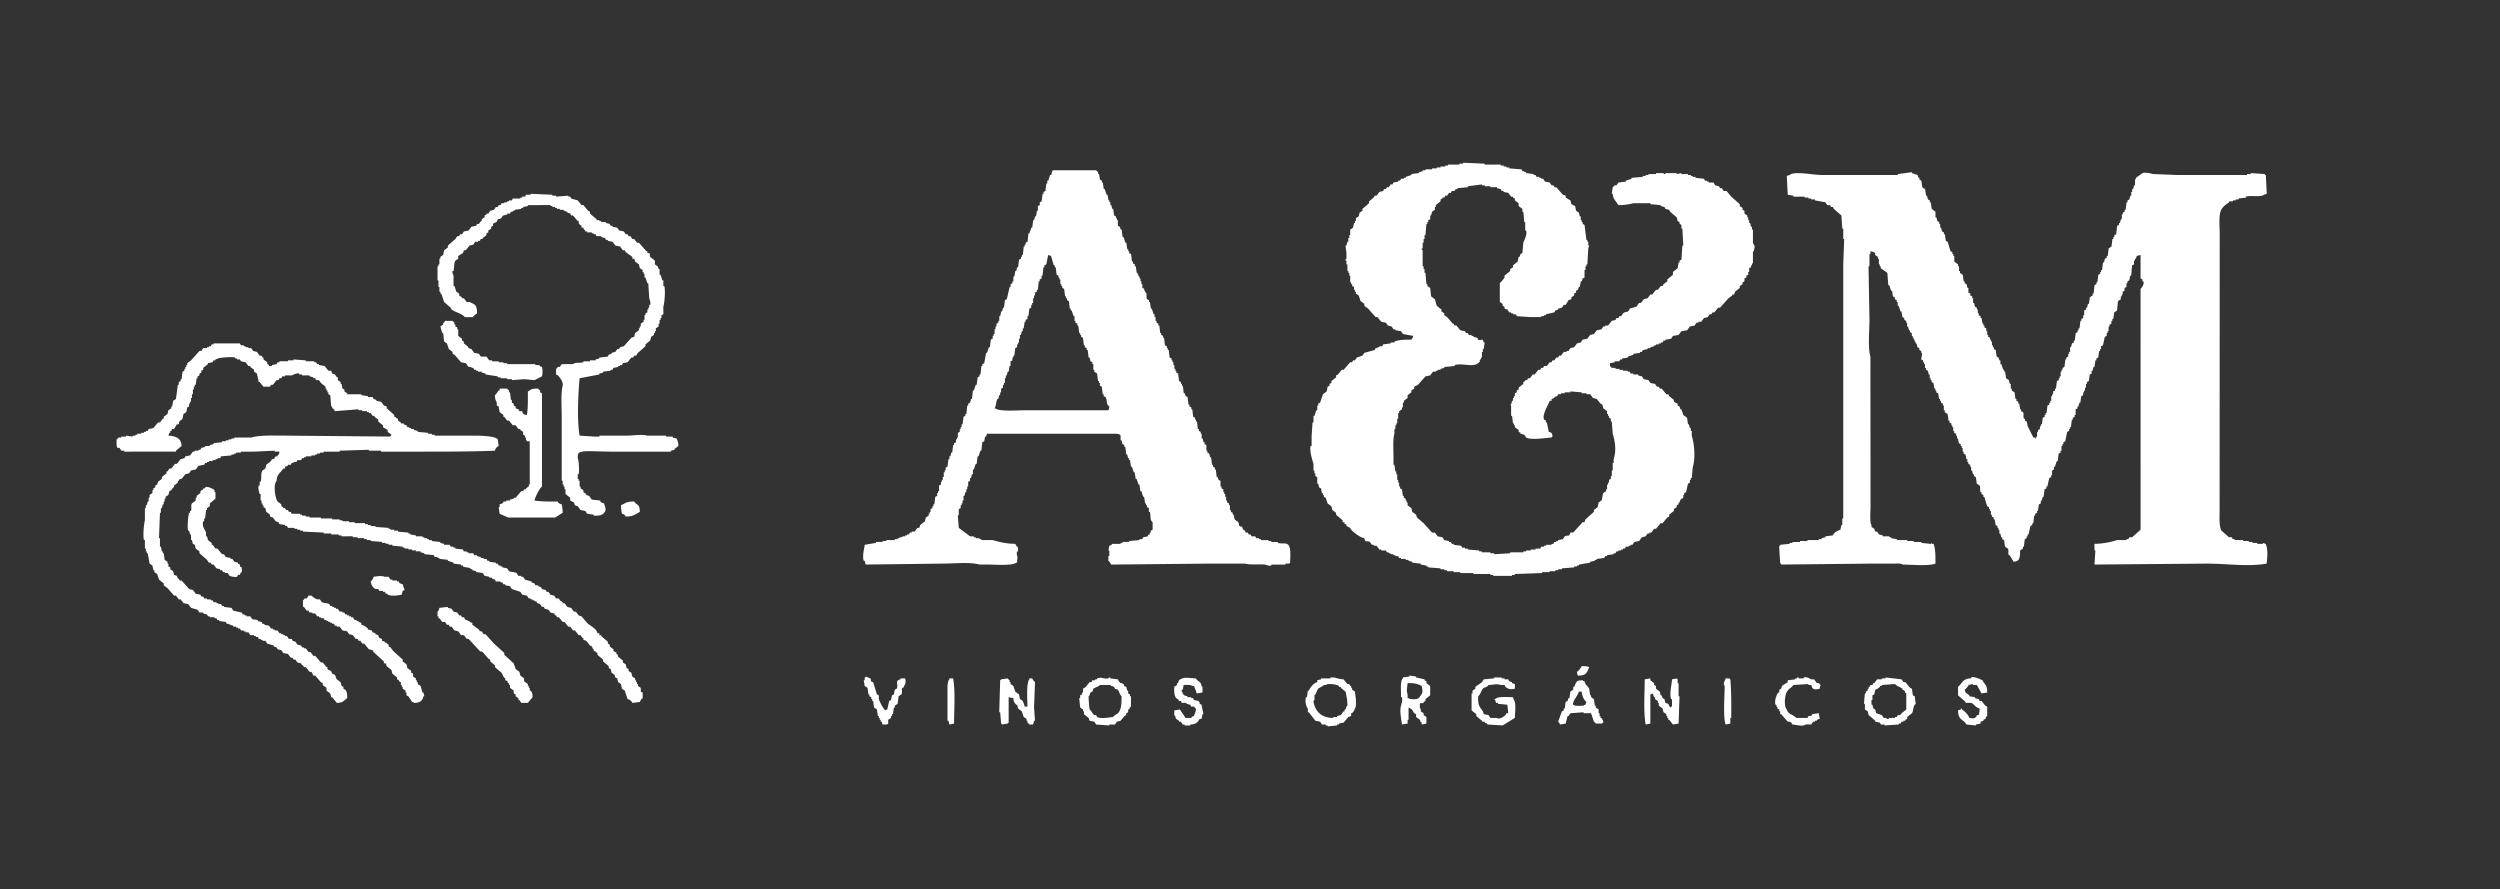 <svg xmlns="http://www.w3.org/2000/svg" width="2657" height="945" viewBox="0 0 2657 945">
  <rect x="0" y="0" width="2657" height="945" fill="#333333" stroke="none"/>
  <defs>
    <style>
      .cls-1 {
        fill: #FFFFFF;
        fill-rule: evenodd;
      }
    </style>
  </defs>
  <path id="Relleno_de_color_2" data-name="Relleno de color 2" class="cls-1" d="M1669,566h3q4.995-5.5,10-11h2c0.33-1,.67-2,1-3l9-8v-2c1.33-1,2.67-2,4-3,0.33-1.667.67-3.333,1-5l3-2c1.18-1.842.99-6.178,2-8l3-2v-2h1v-5h1v-2h1v-3c0.67-.333,1.33-0.667,2-1v-3h1v-6h1v-8h1v-4c2.95-9.346,1.58-18.409-1-27q-0.495-6.5-1-13h-1v-3c-0.67-.333-1.33-0.667-2-1v-2h-1v-2h-1v-3c-1.33-1-2.67-2-4-3-0.33-1.333-.67-2.667-1-4-0.67-.333-1.33-0.667-2-1-1.33-1.667-2.67-3.333-4-5l-4-1-3-4h-4v-1h-5v-1l-12-1v1h-6v1h-4v1h-3c-0.33.667-.67,1.333-1,2l-3,1v1l-3,1v2h-2c-0.94,3.585-8.39,14.542-6,20,0.67,0.333,1.33.667,2,1v2h1q1.005,5,2,10c3.22,0.738,3.64,1.357,4,5-1.13.844-.15-0.127-1,1-6.06.344-21.51,3.023-27,0-0.67-1-1.33-2-2-3l-4-1v-1c-0.67-.333-1.33-0.667-2-1v-2c-1.33-1-2.67-2-4-3v-2h-1v-2h-1c-0.33-2.666-.67-5.334-1-8h-1V431c-0.17-1.4-1.08.412-1-1h1c0.33-1.333.67-2.667,1-4h1v-3h1v-2h1v-3c0.67-.333,1.33-0.667,2-1v-2c0.67-.333,1.33-0.667,2-1v-2c1.67-1.333,3.33-2.667,5-4v-2c0.67-.333,1.33-0.667,2-1v-1h2c0.33-.667.67-1.333,1-2h2l3-4h2c1.33-1.667,2.67-3.333,4-5h2c0.33-.667.67-1.333,1-2h2c0.33-.667.67-1.333,1-2h3l3-4h2c0.33-.667.67-1.333,1-2h2c0.67-1,1.33-2,2-3h2c0.33-.667.67-1.333,1-2h2l3-4h3v-1h2c0.67-1,1.33-2,2-3l4-1,3-4,4-1c0.67-1,1.33-2,2-3l5-1,3-4,4-1,3-4,5-1c0.67-1,1.33-2,2-3h2v-1h3c1.33-1.667,2.67-3.333,4-5l4-1c0.33-.667.67-1.333,1-2h2c0.33-.667.67-1.333,1-2h2c0.67-1,1.33-2,2-3,3.11-2.606,5.5.044,7-5,2.33-.667,4.67-1.333,7-2l3-4h2l3-4,4-1,3-4h2c1.33-1.667,2.67-3.333,4-5h2l3-4h2c0.33-.667.67-1.333,1-2,1.33-1,2.67-2,4-3v-2l6-5v-3c1.67-1.333,3.33-2.667,5-4,0.33-2,.67-4,1-6h1v-2c0.67-.333,1.33-0.667,2-1q0.495-7.5,1-15h1q-0.495-9-1-18h-1v-4c-0.67-.333-1.33-0.667-2-1v-2c-0.67-.333-1.33-0.667-2-1-0.33-1.333-.67-2.667-1-4q-3.495-3-7-6c-0.33-.667-0.67-1.333-1-2l-4-1c-0.33-.667-0.67-1.333-1-2l-4-1v-1l-11-1v-1h-18a61.373,61.373,0,0,1-16,2c-2.26-4.115-5.61-5.933-6-12h-1c0.33-2.333.67-4.667,1-7,1.22-.672,1.38-1.583,2-2h2c0.67-1,1.33-2,2-3l8-1v-1l6-2v-1l12-1v-1h3v-1h3v-1h8v-1h8s-0.02,1.3,2,1v-1h12v1c1.67-.333,3.33-0.667,5-1v1h7v1h3v1h2v1h3v1l9,1c0.33,0.667.67,1.333,1,2h2v1h2v1h5c0.67,1,1.33,2,2,3l4,1c0.33,0.667.67,1.333,1,2h2c0.67,1,1.33,2,2,3h3c1.67,2,3.33,4,5,6l9,8v2l3,2v2c0.67,0.333,1.33.667,2,1v3l3,2v2h1v3h1v3h1c0.33,1.333.67,2.667,1,4h1v3h1v15h1v2h1c-0.33,2-.67,4-1,6h-1v13h-1v2h-1v2c-0.67.333-1.33,0.667-2,1v4h-1v3c-0.67.333-1.33,0.667-2,1v2c-0.67.333-1.33,0.667-2,1v3c-0.67.333-1.33,0.667-2,1v2l-3,2v2c-1.67,1.333-3.33,2.667-5,4-0.33,1-.67,2-1,3h-2v1c-1.33,1-2.67,2-4,3l-9,10h-2c-1.33,1.667-2.67,3.333-4,5h-2c-0.33.667-.67,1.333-1,2h-2c-0.67,1-1.33,2-2,3l-4,1-3,4h-3v1h-2c-0.67,1-1.33,2-2,3l-5,1-3,4-6,1-3,4-6,1c-0.67,1-1.33,2-2,3l-6,1v1h-2c-0.33.667-.67,1.333-1,2h-2v1h-2v1h-3v1h-2v1l-4,1v1h-3v1l-5,1c-0.33.667-.67,1.333-1,2h-2v1l-7,1v1l-6,2v1l-6,1v1h-2c-0.33.667-.67,1.333-1,2h-5v1l-5,1v3a8.1,8.1,0,0,1,2,2h4v1h4v1h4v1h5v1h2c0.33,0.667.67,1.333,1,2h3v1h5v1l4,1c0.67,1,1.33,2,2,3l5,1c0.67,1,1.33,2,2,3l5,1c0.67,1,1.33,2,2,3h2c0.33,0.667.67,1.333,1,2h2c1.67,2,3.33,4,5,6h2c0.33,0.667.67,1.333,1,2,1.67,1.333,3.33,2.667,5,4v2c1.33,0.667,2.67,1.333,4,2v2c0.67,0.333,1.33.667,2,1,0.33,1,.67,2,1,3h1c0.67,2,1.33,4,2,6,1.33,1,2.67,2,4,3,0.33,2.333.67,4.667,1,7h1c0.33,1.333.67,2.667,1,4h1v3h1v5c2.95,9.622,3.98,23.777,1,34-0.33,3.666-.67,7.334-1,11h-1v2h-1v3c-0.67.333-1.33,0.667-2,1-0.67,3-1.33,6-2,9-0.67.333-1.33,0.667-2,1v2h-1v3l-3,2c-0.33,1-.67,2-1,3h-1v2c-0.67.333-1.33,0.667-2,1v2l-3,2v2c-1.67,1.333-3.33,2.667-5,4v2c-0.67.333-1.33,0.667-2,1-1.67,2-3.33,4-5,6h-2c-1.67,2-3.33,4-5,6h-2l-3,4h-2v1h-2c-0.67,1-1.33,2-2,3l-4,1-3,4c-1.67.333-3.33,0.667-5,1-0.67,1-1.33,2-2,3h-2v1h-2v1h-3c-0.33.667-.67,1.333-1,2h-2v1h-2v1h-3v1h-2c-0.33.667-.67,1.333-1,2h-2v1l-7,1v1h-2c-0.33.667-.67,1.333-1,2l-8,1v1h-2v1c-1.67.333-3.33,0.667-5,1v1l-12,2v1h-2v1h-3v1l-13,1v1h-4v1h-3v1h-6v1h-8v1l-29,1v1h-3v1h-20v-1h-3v-1h-18v-1h-14v-1h-7v-1h-7v-1h-3v-1h-4v-1l-13-1v-1h-2v-1l-6-1v-1l-9-1v-1l-4-1v-1h-3v-1h-5v-1h-2c-0.33-.667-0.67-1.333-1-2h-3v-1h-2v-1h-3v-1h-2v-1h-2c-0.33-.667-0.67-1.333-1-2h-5v-1h-2l-3-4h-3v-1h-2c-0.67-1-1.33-2-2-3-3.54-2.03-4.39,1.5-6-4-4.87-.92-10.9-5.98-14-9-0.33-.667-0.67-1.333-1-2-1.33-.667-2.67-1.333-4-2v-2h-2v-2h-2v-2q-3.495-3-7-6v-2c-1.33-1-2.67-2-4-3-0.33-1.333-.67-2.667-1-4-1.33-1-2.67-2-4-3-0.67-2-1.33-4-2-6-0.67-.333-1.33-0.667-2-1v-2h-1v-2h-1c-0.33-1.667-.67-3.333-1-5-0.67-.333-1.33-0.667-2-1-0.33-1.333-.67-2.667-1-4h-1v-7c-0.67-.333-1.33-0.667-2-1v-3h-1v-3h-1v-7c-1.03-3.564-4.45-13.8-3-19h1V463q0.495-7,1-14h1v-7h1c0.67-2,1.33-4,2-6h1v-5h1v-2c0.67-.333,1.33-0.667,2-1l3-9c1.33-1,2.67-2,4-3,0.33-1.667.67-3.333,1-5,0.67-.333,1.33-0.667,2-1v-2c0.67-.333,1.33-0.667,2-1v-2c1.67-1.333,3.33-2.667,5-4v-2c0.67-.333,1.33-0.667,2-1,1.33-1.667,2.67-3.333,4-5h2q3.495-4,7-8h2c0.33-.667.67-1.333,1-2h2c0.67-1,1.33-2,2-3l6-2c0.67-1,1.33-2,2-3l11-3c0.33-.667.67-1.333,1-2h2v-1h2v-1h3c0.33-.667.67-1.333,1-2l8-1v-1h4v-1c5.3-1.955,10.86-2,18-2,0.94-1.8,1.38-1.574,2-4l-11-2c-0.67-1-1.33-2-2-3l-6-1v-1h-2c-0.67-1-1.33-2-2-3l-4-1c-0.67-1-1.33-2-2-3l-5-1c-1.33-1.667-2.67-3.333-4-5h-2q-4.005-4.5-8-9c-1.33-1-2.67-2-4-3v-2c-1.33-1-2.67-2-4-3-0.67-2-1.33-4-2-6l-3-2v-2h-1v-2h-1v-3c-0.67-.333-1.33-0.667-2-1v-2h-1v-2h-1v-7h-1v-3h-1v-2h-1v-7h-1v-4h-1c-0.29-1.674.94-1.748,1-2v-6c-0.33-2.666-.67-5.334-1-8h1c0.33-1.333.67-2.667,1-4h1v-4h1v-3h1v-6l3-2c0.33-1.667.67-3.333,1-5h1v-2h1v-3l3-2c0.33-1.333.67-2.667,1-4l3-2v-2q3.495-3,7-6v-2c1.67-1.333,3.33-2.667,5-4,0.33-.667.67-1.333,1-2h2l3-4,4-1c0.33-.667.67-1.333,1-2h2c0.33-.667.67-1.333,1-2h2c0.67-1,1.33-2,2-3h2c0.33-.667.67-1.333,1-2,1.67-.333,3.33-0.667,5-1v-1h2c0.33-.667.67-1.333,1-2h3v-1h2v-1l6-2v-1l8-1v-1l4-1v-1h3v-1h7v-1h5v-1h4v-1h5v-1h3v-1h12v-1h4v-1l23,1v1h17v1h3v1h3v1h3v1l13,1c0.33,0.667.67,1.333,1,2h2v1h2v1l8,1v1h2c0.33,0.667.67,1.333,1,2h3v1h2v1h2c0.67,1,1.33,2,2,3,1.67,0.333,3.33.667,5,1,0.67,1,1.33,2,2,3h2c0.33,0.667.67,1.333,1,2h2q3.495,4,7,8l3,1v2c1.67,1,3.33,2,5,3,0.33,1.333.67,2.667,1,4,1.33,0.667,2.67,1.333,4,2,0.33,1.667.67,3.333,1,5l3,2c0.33,1.333.67,2.667,1,4h1v4h1v2h1v2c0.67,0.333,1.33.667,2,1q1.005,8,2,16h1v2h1v4h1c-0.33,1-.67,2-1,3q-0.495,8.5-1,17h-1v2h-1v4h-1v8c-0.67.333-1.33,0.667-2,1-0.33,1-.67,2-1,3h-1c-0.33,2-.67,4-1,6h-1c-0.33,1-.67,2-1,3-0.67.333-1.33,0.667-2,1v2c-0.67.333-1.33,0.667-2,1v2l-3,2v2l-3,1-3,5h-2c-0.67,1-1.33,2-2,3l-4,1v1l-3,1c-0.33.667-.67,1.333-1,2l-9,2v1h-2v1h-3v1h-12l-14-1c-0.33-.667-0.67-1.333-1-2h-3v-1h-2v-1h-2c-0.67-1-1.33-2-2-3l-3-1v-2c-0.67-.333-1.33-0.667-2-1v-2l-3-2V301a39.406,39.406,0,0,0,5-6v-2l6-5v-2l3-2v-2c1.67-1.333,3.33-2.667,5-4,0.33-1.667.67-3.333,1-5h1c0.33-1,.67-2,1-3,0.67-.333,1.33-0.667,2-1,0.33-3.666.67-7.334,1-11,0.9-2.963,4.28-8.305,3-13h-1v-9h-1c-0.33-3.666-.67-7.334-1-11h-1v-3c-1.33-1-2.67-2-4-3v-3c-1.33-1-2.67-2-4-3v-2c-0.67-.333-1.33-0.667-2-1v-1h-2l-3-4c-1.67-.333-3.33-0.667-5-1v-1h-2c-0.33-.667-0.67-1.333-1-2l-4-1v-1h-7v-1h-6v-1h-3v-1l-15,2v1l-11,1v1h-2c-0.33.667-.67,1.333-1,2h-3c-0.33.667-.67,1.333-1,2h-2c-0.67,1-1.33,2-2,3h-2c-0.33.667-.67,1.333-1,2h-2v1c-0.67.333-1.33,0.667-2,1v2c-1.67,1.333-3.33,2.667-5,4v2h-1v3l-3,2c-0.33,1.333-.67,2.667-1,4h-1v4c-0.67.333-1.33,0.667-2,1v2h-1v2h-1q-0.495,6-1,12h-1v4h-1v4h-1v6h-1c-0.27,1.669.94,1.745,1,2v17h1v3h1v4h1q0.495,6,1,12h1v2l3,2c0.33,3,.67,6,1,9,1.33,1,2.67,2,4,3,0.67,2.333,1.33,4.667,2,7,1.67,1.333,3.33,2.667,5,4v2l3,2v2l3,2,6,7h1c0.33,0.667.67,1.333,1,2h2c1.33,1.667,2.67,3.333,4,5l5,1c0.33,0.667.67,1.333,1,2h2c0.33,0.667.67,1.333,1,2h3v1h2v1l4,1c0.33,0.667.67,1.333,1,2,4.27,2.031,4.03-3.016,6,3h1c-0.33,2-.67,4-1,6v1h-1v3h-1v6h-1v2h-1c-1.07,2.209,1.02,1.111-1,3-5.73,6.38-16.82.383-26,3v1l-11,1v1l-4,1v1h-3v1h-2v1h-3l-3,4-5,1q-4.005,4.5-8,9c-1.33.667-2.67,1.333-4,2v2l-3,2v2c-1.33,1-2.67,2-4,3v3c-1.33,1-2.67,2-4,3v2h-1v5h-1v2l-3,2v2h-1v6h-1v5h-1v2h-1v4h-1v5c-1.78,6.036-1.01,16.306-1,24v9h1c0.33,2.333.67,4.667,1,7h1v3h1v6h1v3h1v4h1v2c0.67,0.333,1.33.667,2,1,0.33,2.333.67,4.667,1,7h1v2c0.67,0.333,1.33.667,2,1v2h1v2h1v3c1.33,1,2.67,2,4,3,0.33,1.333.67,2.667,1,4,1.33,1,2.67,2,4,3,0.33,1,.67,2,1,3q3.495,3,7,6l9,10h3l3,4c1.67,0.333,3.33.667,5,1,0.67,1,1.33,2,2,3,1.67,0.333,3.33.667,5,1v1h2c0.33,0.667.67,1.333,1,2h2v1l8,1c0.33,0.667.67,1.333,1,2h3v1h3v1l12,1v1h3v1h9v1h4v1l17-1v-1h14v-1h3v-1h5v-1h5v-1h5c0.33-.667.67-1.333,1-2h3v-1h2v-1h6v-1h2c0.33-.667.67-1.333,1-2h2v-1h2v-1c1.67-.333,3.33-0.667,5-1,0.67-1,1.33-2,2-3C1666.56,567.964,1667.36,571.5,1669,566Zm-490,14c2.95-.635,2.48-1.779,3-2h9v-1h2v-1h7v-1l11-1v-1h3c0.33-.667.67-1.333,1-2,1.67-.333,3.33-0.667,5-1v-1a2.944,2.944,0,0,0,1-1h1v-2h1v-2c0.67-.333,1.33-0.667,2-1v-8c-3.45-2.643-1.48-6.648-3-11h-1v-4c-0.67-.333-1.33-0.667-2-1v-2h-1v-2h-1c-0.33-2.333-.67-4.667-1-7h-1c-0.67-2-1.33-4-2-6h-1c-0.33-2.333-.67-4.667-1-7h-1c-0.67-2-1.33-4-2-6h-1c-0.33-2.333-.67-4.667-1-7h-1c-0.67-2-1.33-4-2-6h-1c-0.33-2.333-.67-4.667-1-7h-1v-2h-1c-0.33-1.333-.67-2.667-1-4h-1c-0.33-2.666-.67-5.334-1-8h-1v-2c-0.67-.333-1.33-0.667-2-1-0.33-1.333-.67-2.667-1-4h-1v-5c-1.32-2.378-5.23-1.982-9-2H1049c-0.33,1-.67,2-1,3h-1c-0.33,1.667-.67,3.333-1,5-0.67.333-1.33,0.667-2,1-0.33,3-.67,6-1,9h-1c-0.67,2-1.33,4-2,6h-1c-0.33,2.666-.67,5.334-1,8h-1c-0.67,2-1.33,4-2,6h-1v5h-1c-0.33,1.333-.67,2.667-1,4h-1v3c-0.67.333-1.33,0.667-2,1v5h-1v3h-1v3h-1c-0.33,1.333-.67,2.667-1,4h-1v5h-1v3h-1v2h-1v3c-0.67.333-1.33,0.667-2,1v6c-0.25,1.393-.61-0.36-1,1q0.5,6.5,1,13l12,9h4v1h2v1h4v1h2v1h12c7.41,2.137,14.68,3.889,24,4a13.415,13.415,0,0,0,3,4v4h-1c-1.25,4.446,1.33,5.434,0,9v3h-1c-3.81,3.522-22.35,2.007-30,2h-9c-10.32-2.895-26.84-1-39-1l-82,1q-0.5-2-1-4h-1c-1.781-5.12.614-13.03,1-17l12-2v-1h7v-1h4v-1h9v-1h3v-1h2v-1h3v-1h3v-1h2v-1h2q0.5-1,1-2h2v-1h3l3-4h2q0.5-1.5,1-3l5-4q0.5-2,1-4l3-2v-2h1v-2h1v-3l2-1v-2h1v-2h1q0.5-4,1-8l2-1v-3h1v-2h1v-6l2-1v-3h1v-2h1v-3h1v-5h1v-2h1v-3c0.67-.333,1.33-0.667,2-1,0.33-2.666.67-5.334,1-8h1v-3h1c0.33-1.333.67-2.667,1-4h1c0.33-2.666.67-5.334,1-8h1v-2c0.67-.333,1.33-0.667,2-1v-3h1v-2h1v-5c0.67-.333,1.33-0.667,2-1v-3h1v-2h1v-3h1c0.33-2.666.67-5.334,1-8,0.67-.333,1.33-0.667,2-1v-2h1c0.33-3,.67-6,1-9h1v-2c0.67-.333,1.33-0.667,2-1,0.33-1.333.67-2.667,1-4h1c0.33-3,.67-6,1-9h1c0.67-2,1.33-4,2-6h1c0.33-2.666.67-5.334,1-8,0.67-.333,1.33-0.667,2-1v-2h1c0.33-3,.67-6,1-9h1v-2c0.67-.333,1.33-0.667,2-1q1.005-5.5,2-11h1c0.67-2,1.33-4,2-6h1c0.33-2.666.67-5.334,1-8,0.67-.333,1.33-0.667,2-1v-3h1v-2h1v-5h1v-3h1v-3c0.67-.333,1.33-0.667,2-1v-2h1v-5h1c0.33-1.667.67-3.333,1-5h1c0.33-1.333.67-2.667,1-4h1c0.33-2.666.67-5.334,1-8,0.67-.333,1.33-0.667,2-1l3-13h1v-3c0.67-.333,1.33-0.667,2-1v-2h1v-5h1c0.33-2,.67-4,1-6h1c0.33-1.333.67-2.667,1-4h1c0.33-2.666.67-5.334,1-8,0.67-.333,1.33-0.667,2-1v-2h1v-2h1c0.33-3,.67-6,1-9h1v-2h1v-2c0.67-.333,1.33-0.667,2-1,0.33-3,.67-6,1-9h1c0.67-2,1.33-4,2-6h1c0.33-2.666.67-5.334,1-8h1c0.33-1.333.67-2.667,1-4h1c0.33-2,.67-4,1-6h1v-5c0.67-.333,1.33-0.667,2-1v-3c0.67-.333,1.33-0.667,2-1,0.33-2.666.67-5.334,1-8h1v-2c0.67-.333,1.33-0.667,2-1,0.33-2.666.67-5.334,1-8h1v-3h1c0.67-2,1.33-4,2-6h1c0.67-1.228.91-4.4,2-5h46c0.62,1.244,1.67,1.47,2,2v2h1c0.33,2,.67,4,1,6,0.67,0.333,1.33.667,2,1v2h1c0.33,2.333.67,4.667,1,7h1c0.67,2,1.33,4,2,6h1c0.33,2,.67,4,1,6h1v2h1v3h1c0.33,1.333.67,2.667,1,4h1c0.33,2.333.67,4.667,1,7,0.67,0.333,1.33.667,2,1v2h1v2h1v6c0.67,0.333,1.33.667,2,1,0.33,1,.67,2,1,3h1c0.33,2.666.67,5.334,1,8h1c0.67,2,1.33,4,2,6h1c0.33,2.333.67,4.667,1,7h1v2h1v2c0.67,0.333,1.33.667,2,1,0.33,2.666.67,5.334,1,8h1v2c0.67,0.333,1.33.667,2,1v2h1c0.33,2.333.67,4.667,1,7h1v2h1v2h1v2h1v3h1v3h1v4c0.67,0.333,1.33.667,2,1v2h1v2h1c1.06,2.7-.26,4.888,1,7,0.67,0.333,1.33.667,2,1v2h1c0.33,2.333.67,4.667,1,7h1c0.67,2,1.33,4,2,6h1v3h1v4h1v2c0.67,0.333,1.33.667,2,1v2h1c0.33,2.666.67,5.334,1,8h1v2c0.67,0.333,1.33.667,2,1v2h1c0.33,2.666.67,5.334,1,8,0.67,0.333,1.33.667,2,1v2h1v2h1c0.33,2.666.67,5.334,1,8,0.67,0.333,1.33.667,2,1v2h1v2h1v3h1v4h1v2h1v2c0.67,0.333,1.33.667,2,1,0.33,2.666.67,5.334,1,8,0.67,0.333,1.33.667,2,1v2h1v2h1c0.33,2.666.67,5.334,1,8h1c0.33,1,.67,2,1,3,0.67,0.333,1.33.667,2,1,0.33,2.666.67,5.334,1,8h1v2c0.67,0.333,1.33.667,2,1v2h1c0.33,2.666.67,5.334,1,8,0.67,0.333,1.33.667,2,1v2h1v2h1c0.33,2.666.67,5.334,1,8h1v2c0.67,0.333,1.33.667,2,1v2h1v5h1c0.33,1.333.67,2.667,1,4h1v2c0.67,0.333,1.33.667,2,1v6h1v2c0.67,0.333,1.33.667,2,1,0.33,1.333.67,2.667,1,4h1c0.33,2.666.67,5.334,1,8h1v2c0.67,0.333,1.33.667,2,1v2h1c0.33,2.666.67,5.334,1,8h1c0.33,1,.67,2,1,3,0.67,0.333,1.33.667,2,1v6h1v2c0.67,0.333,1.33.667,2,1v3h1v2h1v3h1v4h1v2c0.67,0.333,1.33.667,2,1v2h1v5h1v2c0.67,0.333,1.33.667,2,1v2h1c0.33,1.667.67,3.333,1,5,1.33,1,2.67,2,4,3,0.33,1.333.67,2.667,1,4l3,1c0.33,1,.67,2,1,3h1c0.67,1,1.33,2,2,3h2c0.33,0.667.67,1.333,1,2h2c0.33,0.667.67,1.333,1,2h4c0.33,0.667.67,1.333,1,2h3v1h2v1h8v1h3v1h7v1c4.49,1.31,8.18-.581,11,2,3.08,3.23,2.1,12.835,2,19-1.13.844-.15-0.127-1,1h-4v1h-15v1c-3.15.824-4.73-.808-7-1-6.93-.588-15.58.513-21-1h-40l-102,1a13.415,13.415,0,0,0-3-4v-5h1v-6h-1C1178.33,583.333,1178.67,581.667,1179,580Zm1230,19c-20,3.571-41.51,0-64,0l-119,1q0.495-7.5,1-15h-1v-7a81.713,81.713,0,0,0,24-4h10v-1h2c0.33-.667.67-1.333,1-2h3l9-8V307c1.36-1.159,4.08-4.743,3-8h-1v-2c-0.67-.333-1.33-0.667-2-1V271l-4,1c-0.33,1-.67,2-1,3h-1v2h-1v4c-0.67.333-1.33,0.667-2,1-0.33,3.666-.67,7.334-1,11h-1c-0.33,1.667-.67,3.333-1,5-0.67.333-1.33,0.667-2,1v2h-1v4c-0.67.333-1.33,0.667-2,1v3c-0.67.333-1.33,0.667-2,1v3h-1v2h-1v3l-3,2c-0.33,3.333-.67,6.667-1,10l-3,2c-0.33,2.333-.67,4.667-1,7h-1v2h-1v3c-0.67.333-1.33,0.667-2,1v2h-1v5h-1v2h-1v3c-0.67.333-1.33,0.667-2,1-0.67,3-1.33,6-2,9-0.67.333-1.33,0.667-2,1v3h-1v2h-1c-0.33,2.333-.67,4.667-1,7-0.67.333-1.33,0.667-2,1v2h-1c-0.33,2.333-.67,4.667-1,7h-1c-0.33,1.333-.67,2.667-1,4h-1v3c-0.67.333-1.33,0.667-2,1-0.33,2.333-.67,4.667-1,7-0.67.333-1.33,0.667-2,1v2h-1v4h-1v3h-1v2h-1v3c-0.67.333-1.33,0.667-2,1-0.33,2.333-.67,4.667-1,7h-1c-0.33,1.333-.67,2.667-1,4h-1v2c-0.67.333-1.33,0.667-2,1v6h-1v2c-0.67.333-1.33,0.667-2,1v2h-1c-0.33,2.666-.67,5.334-1,8h-1v2h-1v2c-0.67.333-1.33,0.667-2,1q-1.005,5-2,10c-0.67.333-1.33,0.667-2,1v2h-1v2h-1v5h-1v2c-0.67.333-1.33,0.667-2,1-0.33,2.666-.67,5.334-1,8h-1c-0.67,2-1.33,4-2,6h-1v3c-0.67.333-1.33,0.667-2,1v5h-1v2c-0.67.333-1.33,0.667-2,1-0.67,3-1.33,6-2,9h-1v2c-0.67.333-1.33,0.667-2,1-0.33,2.666-.67,5.334-1,8h-1c-0.33,1.333-.67,2.667-1,4h-1v3c-0.67.333-1.33,0.667-2,1-0.33,2.333-.67,4.667-1,7h-1v2c-0.67.333-1.33,0.667-2,1v2h-1c-0.33,2.666-.67,5.334-1,8h-1v2c-0.67.333-1.33,0.667-2,1-0.67,3-1.33,6-2,9h-1v2h-1v2c-0.67.333-1.33,0.667-2,1-0.33,2.666-.67,5.334-1,8h-1v2l-3,2v4c-0.7,5.416-1.19,7.413-7,8-1.21-2.811-2.59-4.142-4-7h-1c-1.09-2.663.3-4.92-1-7l-3-2c-0.33-2.333-.67-4.667-1-7-0.67-.333-1.33-0.667-2-1v-2h-1c-0.33-1.333-.67-2.667-1-4h-1v-4h-1v-2h-1v-2c-0.67-.333-1.33-0.667-2-1-0.33-2-.67-4-1-6h-1v-2c-0.67-.333-1.33-0.667-2-1v-2h-1v-4h-1v-2h-1v-2c-0.67-.333-1.33-0.667-2-1l-3-10h-1v-2c-0.67-.333-1.33-0.667-2-1v-2h-1c-1.08-2.675.3-4.917-1-7l-3-2c-0.33-2.333-.67-4.667-1-7-0.67-.333-1.33-0.667-2-1v-2h-1c-0.33-1.333-.67-2.667-1-4h-1v-4h-1v-2c-0.67-.333-1.33-0.667-2-1v-2h-1v-3h-1c-0.33-1.667-.67-3.333-1-5-0.67-.333-1.33-0.667-2-1v-2h-1v-4h-1v-2h-1v-2c-0.67-.333-1.33-0.667-2-1-0.33-1.667-.67-3.333-1-5h-1v-3h-1v-2c-0.67-.333-1.33-0.667-2-1v-2h-1v-4h-1v-2h-1v-2c-0.67-.333-1.33-0.667-2-1v-2h-1c-0.33-2.333-.67-4.667-1-7l-3-2v-2h-1v-5h-1v-2c-0.67-.333-1.33-0.667-2-1v-2h-1v-2h-1c-0.33-2-.67-4-1-6-0.67-.333-1.33-0.667-2-1v-2h-1v-2h-1c-0.33-2-.67-4-1-6-0.67-.333-1.33-0.667-2-1v-2h-1v-2h-1v-4h-1c-0.33-1.333-.67-2.667-1-4-0.67-.333-1.33-0.667-2-1v-2h-1v-4h-1v-2h-1v-2c-0.67-.333-1.33-0.667-2-1,0.33-2.333.67-4.667,1-7h-1v-2c-0.67-.333-1.33-0.667-2-1v-2c-0.67-.333-1.33-0.667-2-1-0.33-1.333-.67-2.667-1-4h-1v-2h-1v-2h-1v-2h-1v-2h-1v-3c-0.67-.333-1.33-0.667-2-1v-2h-1c-0.33-1.333-.67-2.667-1-4h-1v-4h-1v-2c-0.67-.333-1.33-0.667-2-1v-2c-0.67-.333-1.33-0.667-2-1-0.33-2-.67-4-1-6h-1c-0.67-2-1.33-4-2-6h-1v-4h-1v-2c-0.67-.333-1.33-0.667-2-1v-2c-0.67-.333-1.33-0.667-2-1-0.33-2-.67-4-1-6h-1c-0.67-2-1.33-4-2-6h-1q-0.495-6.5-1-13c-2.33-1.667-4.67-3.333-7-5v-2h-1v-2h-1v-6h-1v-2l-3-2v-2c-0.97-1.176-3.21-1.61-5-2v3h-1v13h-1q0.495,28.5,1,57c0,12.162-1.89,28.673,1,39V538c0,4.619-1.04,17.65,1,20v2l3,2c0.33,1,.67,2,1,3h2c0.67,1,1.33,2,2,3l4,1v1h7v1h2v1l6,1v1h11v1h7v1h8v1l10,1c1.4-.19-0.41-1.042,1-1v1h2c2.09,5.41,2.03,13.067,2,21-7.64,2.816-25.18,1.05-35,1-1.82-1.593-6.63-1-10-1h-24l-95,1v-1h-1c-0.25-5.7-.98-12.084-1-19h1v-1l10-1v-1h3v-1h8v-1h8v-1h12v-1h3v-1l4-1v-1l8-1c0.33-.667.67-1.333,1-2a18.675,18.675,0,0,1,7-4c0.33-1.667.67-3.333,1-5h1v-7h1V281q0.495-13.5,1-27h-1V243h-1q-0.495-7-1-14-4.005-3.5-8-7c-0.33-.667-0.67-1.333-1-2h-2c-0.33-.667-0.67-1.333-1-2h-3c-0.67-1-1.33-2-2-3l-11-2v-1h-4v-1h-3v-1h-4v-1h-12v-1l-6-1q-0.495-10-1-20l3-1c4.75-4.416,25.4,0,34,0h81v-1l15-2v1l6,2c0.33,1,.67,2,1,3h1v2c0.67,0.333,1.33.667,2,1,0.33,2.333.67,4.667,1,7l3,2c0.33,2.333.67,4.667,1,7h1c0.33,1.333.67,2.667,1,4,0.67,0.333,1.33.667,2,1v2h1c0.33,2.333.67,4.667,1,7,1.33,1,2.67,2,4,3v6h1c0.33,1.333.67,2.667,1,4,0.67,0.333,1.33.667,2,1v2h1v4h1c0.33,1.333.67,2.667,1,4,0.67,0.333,1.33.667,2,1v2h1c0.33,2.333.67,4.667,1,7,0.67,0.333,1.33.667,2,1l3,10c0.67,0.333,1.33.667,2,1v2h1v2h1v6c1.33,1,2.67,2,4,3v2h1v5h1v2l3,2c0.33,2.333.67,4.667,1,7h1v2c0.67,0.333,1.33.667,2,1,0.33,1.333.67,2.667,1,4h1v5c0.67,0.333,1.33.667,2,1v2c0.67,0.333,1.33.667,2,1v2h1v5h1c0.33,1.333.67,2.667,1,4,0.67,0.333,1.33.667,2,1v2h1v4h1v2c0.67,0.333,1.33.667,2,1v2h1c0.33,2,.67,4,1,6h1v2h1v2c0.67,0.333,1.33.667,2,1v3h1v4h1v2c0.67,0.333,1.33.667,2,1v2h1v2h1v4h1v2h1v2c0.67,0.333,1.33.667,2,1,0.33,2.333.67,4.667,1,7,0.67,0.333,1.33.667,2,1,0.33,1,.67,2,1,3h1v4h1c0.67,2,1.33,4,2,6h1v2h1c0.33,2.333.67,4.667,1,7l3,2c0.33,1.333.67,2.667,1,4h1v5h1v2l3,2c0.33,2.333.67,4.667,1,7h1v2c0.67,0.333,1.33.667,2,1v2h1c0.33,2,.67,4,1,6h1v2c0.67,0.333,1.33.667,2,1,1.26,2.1-.08,4.325,1,7h1v2c0.67,0.333,1.33.667,2,1,0.33,1.667.67,3.333,1,5l6,12h2v1h1v-2h1v-5h1v-2c0.67-.333,1.33-0.667,2-1v-3h1v-2h1c0.33-2.333.67-4.667,1-7,0.67-.333,1.33-0.667,2-1v-2h1v-2h1c0.33-2.666.67-5.334,1-8,0.67-.333,1.33-0.667,2-1v-2h1v-2h1v-5h1v-2h1v-3c0.67-.333,1.33-0.667,2-1v-2h1c0.33-2.666.67-5.334,1-8,0.67-.333,1.33-0.667,2-1v-2h1v-2h1v-5h1v-2h1v-2c0.67-.333,1.33-0.667,2-1,0.33-2.666.67-5.334,1-8h1v-2c0.67-.333,1.33-0.667,2-1v-3h1v-2h1v-5h1c0.33-1.333.67-2.667,1-4,0.67-.333,1.33-0.667,2-1v-2h1c0.33-2.666.67-5.334,1-8,0.67-.333,1.33-0.667,2-1v-2h1v-2h1c0.33-2.666.67-5.334,1-8h1v-2c0.67-.333,1.33-0.667,2-1v-3h1v-5c0.67-.333,1.33-0.667,2-1v-2h1c0.33-1.333.67-2.667,1-4h1c0.33-2.333.67-4.667,1-7l3-2v-2h1c0.33-3,.67-6,1-9,0.67-.333,1.33-0.667,2-1v-2h1c0.33-2.666.67-5.334,1-8,0.67-.333,1.33-0.667,2-1v-2h1v-2h1c0.33-2.666.67-5.334,1-8h1c0.33-1.333.67-2.667,1-4,0.67-.333,1.33-0.667,2-1v-2h1c0.33-2.666.67-5.334,1-8l3-2c0.33-2.666.67-5.334,1-8h1v-2h1v-2c0.67-.333,1.33-0.667,2-1,0.33-3,.67-6,1-9,0.67-.333,1.33-0.667,2-1v-2h1c0.33-1.333.67-2.667,1-4h1v-5h1v-2c0.67-.333,1.33-0.667,2-1v-2h1c0.33-2.666.67-5.334,1-8h1v-2c0.67-.333,1.33-0.667,2-1,0.33-1.333.67-2.667,1-4h1v-4h1v-3h1c0.33-1.333.67-2.667,1-4h1v-6s0.63-.07,1-2c2.33-1.667,4.67-3.333,7-5,3.22-1.165,9.27.513,11,1l26,1h74v-1h4v-1l15,1v1h1q0.495,10,1,20l-3,1c-3.46,2.866-13.81.413-19,2v1l-8,1v1h-3v1h-3v1h-4v1c-2.25,1.626-5.5,3.65-7,6-4.75,4.763-3,18.761-3,28V542c0,7.378-.71,17.264,2,22q4.005,3.5,8,7h3c0.33,0.667.67,1.333,1,2h2v1h9v1h6v1h4v1h5v1h6v-1l3,1C2410.57,584.517,2409.76,591.49,2409,599ZM688,269h2c1.4,0.918.067,2.489,1,4l5,4v4l3,2q0.5,1.5,1,3h1v6h1q1,3,2,6h1v6h1c1.312,4.45.408,17.172-1,22v8l-2,1v3h-1v2h-1v4h-1v3l-3,2v3h-1v2h-1v2l-3,2q-0.5,2-1,4l-5,4v2l-8,7-2,3h-2q-0.5,1-1,2h-2l-4,5-5,1q-0.5,1-1,2h-2v1h-2v1l-5,1q-0.5,1-1,2h-2v1l-8,1v1l-4,1v1l-21,4c-1.538,16.253-2.889,45.015,0,61l16,1h5v-1h28c8.251,0,17.026-1.674,23,0h20v1h7v1c1.752,0.64,2.614.44,4,1,1.181,2.642,1.913,3.763,2,8l-4,3v1l-4,1v1H648c-5.9,0-27.536-1.016-29,0-4.269.74-5.079,1.8-5,7,1.142,1.337,1.828,13.9,1,17h-1v5h1v2h1v6h1v2l3,2v2l3,2v1l3,1,3,4,9,1v1c1.632,1.1,1.674,1.394,4,2,0.9,3.98,3.1,6.91,0,10-2.338,2.934-5.465,3.128-11,3v-1l-7-1-2-3-5-1-3-4-3-1q-0.5-1.5-1-3l-4-2v-3l-5-4v-5h-1v-3h-1v-2h-1v-4h-1V443c0-10.557-1.11-24.146,1-33,1-4.2-3.308-9.082-5-11l-2-1v-6c1.2-.669,1.392-1.592,2-2h2l2-3h12c2.764-2.376,6.8-.752,11-2v-1h7v-1h6v-1l4-1v-1l9-1q0.5-1,1-2l3-1v-1l4-1,2-3h2q0.5-1,1-2l4-1,8-9,3-1q0.5-2,1-4l4-3v-2h1v-2h1v-3l3-2v-2h1v-5h1v-2l2-1v-3h1v-2h1v-3h1c0.855-2.787-.765-5.534-1-7q-0.5-8-1-16h-1q-1-3-2-6h-1v-4h-1v-2h-1v-2l-3-2q-0.5-2-1-4l-4-3q-0.5-1.5-1-3h-2v-2l-7-5q-0.5-1-1-2h-2l-3-4-5-1-3-4-5-1v-1h-2q-0.5-1-1-2l-4-1v-1h-5q-0.5-1-1-2h-2v-1h-2v-1h-5v-1h-2v-1c-1.524-1.337-1.334-.515-2-3h-2v-2c-1.415-.887-2.319-1.372-3-3v-2h-1l-5-6h-2q-0.5-1-1-2l-3-1v-1h-2v-1h-2v-1h-4v-1h-3v-1h-2v-1h-3v-1h-2v-1H561v1l-5,1v1h-2v1l-7,1v1h-2v1h-2q-0.5,1-1,2h-3v1l-4,1c-2.911,1.933-.412,3.2-6,4-1.442,5.114-3,2.449-5,5v2l-2,1v2l-3,2v2l-2,1v2l-4,3v1h-2l-1,2h-2v1h-3l-2,3-4,1-4,5h-2l-1,3-5,3v3l-3,2c-1.873,2.984-.9,7.094-2,11h-1c-0.639,2.512.783,3.634,1,5v11h1l2,6,3,2v2l3,2v1h2l3,4h3c6.114,2.611,7.9,3.123,8,12l-4,3v1h-9c-3.36-3.963-9.722-4.935-14-8l-1-2-7-6-3-9h-1v-2h-1v-5h-1v-7h-1V283h1v-2h1v-6h1v-2l3-2q0.5-2.5,1-5l4-3v-2l8-7,2-3h2l1-2h2l2-3,5-1,3-4,5-1,1-2h2l2-3h1v-2l3-2v-2l2-1v-1h2l2-3,4-1,2-3h2q0.5-1,1-2h2q0.5-1,1-2h3v-1h3v-1h2v-1h3q0.5-1,1-2h8v-1h2v-1h3q0.5-1,1-2h5v-1l23,1v1h4v1l13-1v1h2q0.5,1,1,2l7,2,4,5h2l5,6,2,1v2l7,6v1h3v1h2v1h5v1l4,1q0.5,1,1,2h2v1l5,1,2,3,5,1,2,3h2q0.5,1,1,2h2l2,3h2l3,4h2l8,9h1v2Zm429,3-3-1q-1.005,5-2,10c-0.67.333-1.33,0.667-2,1v2h-1c-0.33,3-.67,6-1,9h-1v3c-0.67.333-1.33,0.667-2,1v2h-1c-0.33,3-.67,6-1,9h-1v2c-0.67.333-1.33,0.667-2,1v3h-1v3h-1v5h-1v2h-1v3c-0.67.333-1.33,0.667-2,1-0.33,2.666-.67,5.334-1,8h-1v3c-0.67.333-1.33,0.667-2,1v2h-1c-0.33,2.333-.67,4.667-1,7h-1v3h-1c-0.33,1.333-.67,2.667-1,4h-1v4h-1v4h-1v2h-1v3c-0.67.333-1.33,0.667-2,1-0.33,2.666-.67,5.334-1,8h-1v2h-1v3c-0.67.333-1.33,0.667-2,1v5h-1c-0.33,2-.67,4-1,6h-1c-0.33,1.333-.67,2.667-1,4h-1v3h-1v5h-1v2h-1v3c-0.67.333-1.33,0.667-2,1v4h-1v3h-1c-0.33,1.333-.67,2.667-1,4h-1c-1.59,3.551-1.11,7.032-3,10h1c3.91,3.616,24.1,2,32,2h88a10.582,10.582,0,0,0,1-4c-4.12-2.945-1.62-6.015-4-10-0.67-.333-1.33-0.667-2-1v-2h-1c-0.33-2.666-.67-5.334-1-8-0.67-.333-1.33-0.667-2-1v-3h-1v-2h-1c-0.33-2.666-.67-5.334-1-8l-3-2v-2h-1v-6h-1v-2c-0.67-.333-1.33-0.667-2-1-0.33-1.333-.67-2.667-1-4h-1c-0.33-2.666-.67-5.334-1-8h-1v-2c-0.67-.333-1.33-0.667-2-1v-2h-1c-0.33-2.666-.67-5.334-1-8-0.67-.333-1.33-0.667-2-1v-2h-1v-2h-1c-0.33-2.666-.67-5.334-1-8h-1v-2c-0.67-.333-1.33-0.667-2-1v-2h-1v-5h-1c-0.67-2-1.33-4-2-6h-1v-2h-1c-0.33-2.666-.67-5.334-1-8-0.67-.333-1.33-0.667-2-1v-2h-1v-2h-1c-0.33-2.666-.67-5.334-1-8-0.67-.333-1.33-0.667-2-1v-2h-1v-2h-1v-5h-1v-2h-1v-2c-0.67-.333-1.33-0.667-2-1-0.33-2.666-.67-5.334-1-8h-1v-2h-1ZM576,390a21.057,21.057,0,0,1,0,10l-8,4-11-1-13,1v-1h-5v-1h-7v-1h-3v-1l-13-2v-1l-4-1v-1h-4v-1h-2v-1h-2l-1-2h-2v-1h-3l-3-4-5-1-7-8-2-1v-2l-4-3-2-6-3-2q-0.5-4.5-1-9h-1q-1-3.5-2-7l3-2v-2h1l1-2h8c0.635,1.173,1.66,1.467,2,2v2h1v2l2,1v2h1v7l4,3v2l2,1v2l4,3,1,2,3,1,3,4,5,1,2,3h6l3,4h3v1h7v1h5v1h4v1h30v1h4C573.743,388.341,573.043,389.274,576,390ZM423,445v2l3,2v1h3v1l3,1,1,2h2v1h2v1h3v1l4,1v1l11,1v1h4v1h3v1h44c5.945,0.01,21.007.62,23,4q0.5,3.5,1,7a6.749,6.749,0,0,0-4,5c-26.169,1.055-56.208,1-84,1H405v-1H392v-1l-31,1v1H344v1h-4v1h-3v1h-2v1h-4v1h-6v1h-2v1h-2l-1,2h-4l-1,2h-3v1h-2l-1,2h-3v1l-3,1v2h-2c-2.693,4.621-6.787,5.717-7,13-3.827,4.036-1.542,18.164,1,22l4,3v2l2,1v1h2l1,2h2l1,2h2l1,2h9v1h2v1h4v1h4v1h12v1h12v1h8v1h3v1h7v1h6v1h11v1h3v1h3v1h5v1l14,1v1h2v1h4v1h4v1l11,1v1h2v1l6,1v1h7v1h2v1h3v1h2v1h3v1l9,1v1l4,1v1h6l1,2h3v1h2v1l8,1,1,2h3v1h2v1h5l1,2h3v1l4,1v1h3v1h3q0.5,1,1,2h2v1l7,1v1h2q0.5,1,1,2h2v1h2v1l5,1,2,3c1.794,1,6.167.831,8,2l2,3h3v1h2l2,3,7,2v1l3,1q0.5,1,1,2h3v1l3,1q0.5,1,1,2l4,1q0.5,1,1,2h2l2,3,4,1,2,3h3q0.5,1,1,2l3,2v1h2l3,4,4,1,3,4h2l3,4,3,1,6,7c3.617,3.582,9.515,5.332,11,11h2v2h2v1l7,6v2l2,1v2l4,3v2h1v1h2v2h1q0.5,1.5,1,3l5,4v2l3,2q0.5,2,1,4l2,1v2l3,2q0.5,2,1,4l3,2v2h1v2h1v2h1v2l3,2v4l2,1v6c-1.707,1.082-2.124,2.129-3,4l-8,1a6.749,6.749,0,0,0-5-4l-3-9-3-2q-0.5-2.5-1-5l-3-2q-0.5-2-1-4l-2-1q-0.5-1.5-1-3l-3-2q-0.5-2-1-4l-2-1v-2l-6-5v-2l-6-5v-2l-2-1v-1h-2v-2c-2.462-1.54-.616-1.144-2-3l-2-1-4-5-3-1v-2h-1l-2-3h-2l-4-5h-2l-3-4h-2l-4-5h-2l-4-5h-2q-0.5-1-1-2h-1q-0.5-1-1-2l-4-1-2-3-4-1q-0.5-1-1-2h-2l-2-3-3-1q-0.5-1-1-2h-2v-1h-2v-1h-2v-1h-2l-2-3-5-1-2-3-9-3-2-3-5-1v-1h-2q-0.5-1-1-2h-2v-1h-5q-0.5-1-1-2l-3-1v-1h-3v-1l-5-1-2-3-7-1v-1l-4-1v-1h-2v-1c-2.67-1.183-5.5-.725-8-2v-1h-2v-1l-8-1v-1l-6-2v-1l-9-1v-1h-2v-1h-3l-1-2-10-1v-1l-4-1v-1h-5v-1h-4v-1h-4v-1h-4v-1h-2v-1l-11-1v-1h-4v-1h-3v-1h-4v-1l-12-1v-1h-4v-1h-3v-1h-7v-1h-5v-1H363v-1h-3v-1h-8v-1h-8v-1l-22-1v-1h-3v-1h-3v-1h-3v-1h-7l-1-2h-2v-1l-6-1-1-2-3-1-3-4-3-1v-2l-4-3-1-4-2-1v-2h-1v-2h-1v-3h-1v-7h-1c-0.775-1.868-1.892-5.984-1-9h1v-4h1c1.32-4.268-.109-8.674,2-12l3-2,1-4,5-4,1-2h2l2-3h2v-1c1.7-1.591,1.519-.825,2-4h-5v-1l-22,1H256v1h-5v1h-2v1h-3v1l-11,1-1,2h-3v1h-2v1h-3v1h-4v1h-2v1h-2l-1,2-6,1-3,4-5,1-2,3-4,1-4,5h-2l-1,2h-1v2l-4,3v2h-1l-2,3-2,1-1,4-3,2v2h-1v3h-1v3h-1l-1,4h-1v5h-1q-0.5,13.5-1,27h1v9h1q0.5,2.5,1,5h1v2h1q0.5,3.5,1,7l3,2v2h1v3l2,1v2l3,2,1,4,3,1,1,3h1q0.5,1,1,2h2l8,9,4,1,3,4,5,1q0.5,1,1,2h2q0.5,1,1,2h3v1h4v1h2q0.5,1,1,2h3v1h2v1h3q0.5,1,1,2h2v1l8,1,2,3,9,2,1,2h2v1h2v1h4l2,3,6,1v1l4,1,1,2h2v1l5,1,2,3h2v1h2v1h3l2,3h2v1h2v1h2v1h2l2,3h3l1,2,3,1,2,3,4,1,1,2h2v1h2l3,4h2l3,4h2l6,7h2l4,5h1v2c2.023,2.541,3.614-.1,5,5,4.954,1.337,2.742,2.668,5,6l4,3,1,4,2,1v2l2,1c1.834,2.231,1.983,4.818,2,9-4.319,2.563-3.579,4.845-11,5l-5-6h-1l-1-4-4-3v-3l-4-3v-2l-2-1-6-7h-2l-2-4h-2l-4-5h-2l-1-2h-1l-1-2-4-1-2-3h-2l-1-2h-2l-3-4-5-1-2-3-4-1-1-2-3-1v-1l-7-2-2-3h-3v-1h-2v-1h-2l-1-2h-2v-1h-2v-1h-4l-2-3h-3v-1h-2v-1h-3q-0.5-1-1-2h-2v-1h-2v-1h-3v-1l-4-1v-1h-3q-0.5-1-1-2l-7-1v-1h-2q-0.5-1-1-2h-2v-1h-5v-1h-2q-0.5-1-1-2l-4-1v-1h-4l-2-3-7-2-3-4-5-1-3-4h-2l-3-4h-2l-7-8-4-3v-2l-5-4-2-6-3-2v-2h-1q-0.5-2.5-1-5l-3-2q-1-5.5-2-11h-1v-2h-1v-3h-1v-9h-1c-1.333-4.772.063-17.66,1-21V540h1v-3h1l1-4h1v-4h1v-3l3-2v-3h1v-2l2-1v-2l2-1,1-3,4-3v-2l5-4v-2h1l2-3h2l4-5h2l4-5,4-1,1-2,5-1,3-4h2v-1h4v-1h2l1-2,4-1v-1h5v-1l4-1v-1l9-1v-1h4v-1h3v-1h3v-1h3v-1h18c9.533-2.711,23.577-2,36-2l112,1,1-2-4-3v-2l-5-3v-2l-5-4v-2l-4-3v-1h-2l-2-3h-2v-1h-2v-1h-5v-1h-4v-1l-25,2-2-3h-1v-2h-1q-0.5-6-1-12l-2-1v-2h-1v-2h-1v-2h-1v-2l-5-4-2-3h-3l-1-2h-2v-1l-4-1v-1h-8v-1h-3v-1c-2.887-.791-6.382,1.508-8,2h-7v1h-3l-1,2h-2l-1,2h-2l-4,5h-2l-1,2h-7l-4-5h-1q-1-4.5-2-9l-3-2v-2l-4-3v-1h-2l-3-4-5-1-1-2h-3v-1h-2v-1c-2.754-.965-16.915.034-18,1l-3,1v1h-2l-1,2-5,1v1l-5,4v2l-2,1v2l-2,1v2l-2,1v2h-1q-0.5,3.5-1,7h-1v2h-1v3h-1v5h-1v4h-1v4h-1v2h-1v3l-2,1q-0.5,2.5-1,5l-3,2q-0.5,2.5-1,5c-1.9,2.9-3.212.4-4,6h-2l-3,5h-2l-1,2h-1v2h-1l-1,3c7.873,0.417,13.752,2.815,14,11l-6,5v1H132v-1h-3l-2-3h-2c-1.575-1.394-1.061-6.073-1-9a9.6,9.6,0,0,0,2-2h3v-1h5v-1l7,1v-1h3v-1h2v-1h4v-1h3v-1h2v-1h2l1-2,5-1,5-6h2l3-4h1v-2l4-3q0.5-2,1-4l3-2v-2h1q0.5-3,1-6l3-2q1-7.5,2-15h1v-3l2-1v-2h1q0.5-4,1-8l2-1v-2h1v-2h1v-2h1v-2l4-3,9-10h2l2-3h4v-1h2v-1h2l1-2h2v-1h28l1,2h3v1h2v1h3v1h3l2,3,4,1,3,4h2l1,2h1v2l4,3v2h1l1,2h3v-1l5-1,1-2h2v-1h9v-1h6v-1l13,1v1h9v1h2l1,2h2v1l6,1,4,5h3l1,3,3,1,2,3h1v3l3,2v2h1q0.5,2.5,1,5l2,1v2l3,2v1h15v1l7,1v1h5l1,2,3,1v1l5,1,3,4,3,1v2l8,7v2h1C421.379,444.486,420.517,444.294,423,445Zm108-32h8c0.606,1.216,1.7,1.5,2,2v2h1q0.5,4,1,8h1v3l2,1v2l2,1v2l3,1q0.5,1,1,2h3c0.738,3.217,1.357,3.641,5,4,1.223-6.827,1.012-16.638,1-25l2-1c1.892-1.957,5.046-2.047,9-2,0.652,1.194,1.626,1.427,2,2v2l2,1v99c-2.667,2.225-7.144,11.05-8,15a116.079,116.079,0,0,0,17,1h8v1a9.439,9.439,0,0,0,4,2,46.016,46.016,0,0,1,1,9l-8,5H540l-9-4q-0.5-3.5-1-7h1v-3a8.351,8.351,0,0,0,4-2v-1h3v-1h4v-1l4-1v-1h2l6-7h2q0.5-1,1-2h2v-1l3-2v-2h1V469h-3v-1h-1v-3h-1v-2l-2-1v-3l-3-2v-1h-2l-3-4h-3l-4-5h-2l-3-4h-1v-2l-4-3q-0.5-3-1-6l-2-1v-3c-1.154-2.821-1.879-3.419-2-8,1.586-1.251,2.8-3.353,4-5h1v-2ZM255,611h-2q-0.5,1-1,2c-1.793.727-7.242-.53-8-1l-2-3h-3v-1h-2q-0.5-1-1-2h-2v-1l-4-1-3-4h-2q-0.5-1-1-2h-2l-2-3-8-7v-2l-4-3-1-4-2-1-1-4h-1v-6h-1l-1-4h-1c-1.193-3.376.1-16.877,1-19h1v-2h1c1-2.726-.44-5.744,1-8l4-3v-3h1v-2l4-3v-2l3-2v-1h2v-1c2.945-1.739,9.443,2.144,10,3v2h1v7l-6,5v3l-3,2v2h-1q-0.5,4.5-1,9h-1v3h-1c-1.664,5.42,1.944,9.092,3,12v4h1l1,4,4,3v2h1l3,4h2l5,6h2l2,3,5,1v1h2l2,3,4,1v1l2,1v2l2,1v5C255.281,609.127,255.645,608.633,255,611Zm406-65a46.016,46.016,0,0,1-1-9c5.3-2.475,5.575-3.966,14-4,3.155,4.69,5.851,1.988,6,11-4.837,2.633-6.968,4.965-15,5C663.871,547.025,663.583,546.662,661,546ZM428,621l2,6-2,1-1,4c-4.048.854-10.861,1.877-15,0v-1h-2l-1-2h-2v-1h-4l-1-2h-3c-2.472-1.229-4.631-4.447-5-8a8.278,8.278,0,0,0,3-5c4.52-.488,7.654-1.454,12,0h4l2,3h2v1h5v1h2v1A8.566,8.566,0,0,0,428,621Zm-44,41v2c3.394,0.719,4.77,2.208,7,4v1l4,1,1,2,3,1v1l3,1c0.684,2.927,1.113,3.274,4,4v2l3,1v1h2v1l2,1v2l2,1,3,4,10,9v2l4,3,1,4,4,3v2l2,1v3l3,2v2h1v2h1v2l3,2q1,3.5,2,7h1l1,4h-1c-0.921,4.977-4,7.041-10,7-1.139-1.139,0-.4-2-1l-4-6-2-1v-3h-1v-2l-3-2v-2h-1v-2h-1v-3l-2-1v-1l-2-1v-2l-5-4-1-4-5-4-1-3h-2v-2l-11-10-1-2-4-1-5-6h-2l-2-3h-2l-1-2h-2l-3-4-4-1-2-3-5-1-3-4h-3v-1h-2l-1-2h-2v-1h-2v-1h-2v-1h-2v-1h-2l-1-2h-3v-1h-2v-1h-2l-2-3h-3v-1h-3l-1-2h-2l-3-4h-1v-7c1.214-.67,1.386-1.588,2-2h2l2-3h3a18.756,18.756,0,0,0,6,4h3l2,3c1.834,1.014,6.1.837,8,2l1,2h2v1h2v1h2v1h2l2,3h3v1h2l1,2h2v1h2v1h2v1h2l2,3h2v1h2v1Zm118,0v2l7,5,1,2h2l2,3h2l9,10,11,10v2l10,9q1,3,2,6l4,3q0.5,2,1,4l4,3v3l4,3v2h1v2h1v3h1c1.81,2.564,1.845,2.526,2,7l-5,6h-7l-2-3h-1v-2l-3-2v-2l-2-1v-3l-4-3v-3h-1v-2h-1c-1.672-2.737.895-1.88-3-3v-2c-2.507-1.617-2.281-3.58-4-6l-7-6v-2l-5-4v-2l-2-1-6-7-3-1-12-13h-2l-3-4h-3l-3-4-4-1-3-4h-2l-1-2h-2l-2-3h-3l-3-4h-1v-2h-1v-5c1.361-1.166,1.528-1.825,2-4l9-1v1l4,1,2,3,4,1,2,3h2l1,2h2l2,3h2v1h2v1Zm1179,46c3.58-.063,5.71.128,8,1-2.32,5.778-3.22,9.256-12,9a10.582,10.582,0,0,1-1-4C1678.27,712.676,1679.76,710.3,1681,708Zm-165,61c-1.67.333-3.33,0.667-5,1v-2c-3.01-1.992-.43-0.867-2-3-1.33-1-2.67-2-4-3v-3c-0.67-.333-1.33-0.667-2-1-2.52-3.783-1.46-3.871-6-6v13h-1v4l-6,1c-0.5-4.853-2.74-13.879-1-20,0.43-1.52,1.83-5.962,1-9h-1v-4c-0.13-5.632-.8-13.177,2-16v-1l7-1v-1l7,1v1l9,2v1c0.67,0.333,1.33.667,2,1v2c1.33,1,2.67,2,4,3v10c-1.67,1.333-3.33,2.667-5,4v2c-0.67.333-1.33,0.667-2,1v1c-1.43.931-3.19-.443-4,1v5h1v3l3,2v2l3,2v7ZM928,725l4,13,2,1v4c1.23,3.4,4.494,9.98,7,12,1.139-1.139,0-.4,2-1q1-4.5,2-9l2-1q0.5-2.5,1-5l2-1q0.5-2.5,1-5l2-1c2.336-5.122-2.784-8.084,4-10v-1h5c1.023,5.348.177,5.482-2,10h-1c-1.08,2.676.3,4.917-1,7l-3,2q-0.5,4-1,8l-3,2v2h-1q-0.5,3.5-1,7h-1v2h-1v2l-3,2v4c-0.934,1.344-3.721.975-6,1q-0.5-1.5-1-3h-1v-2h-1v-2h-1v-2h-1q-0.5-3.5-1-7l-3-2q-0.5-3.5-1-7h-1v-2h-1v-2l-2-1v-2h-1q-0.5-3.5-1-7l-3-2q-0.5-3-1-6h1v-3h1v-1l5,2C927.107,723.857,923.229,723.506,928,725Zm269,5c0.33,1.333.67,2.667,1,4h1v3c0.67,0.333,1.33.667,2,1v2h1v11c-2.38,1.634-.68.633-2,3h-1v3c-0.67.333-1.33,0.667-2,1v2c-0.67.333-1.33,0.667-2,1-1.33,1.667-2.67,3.333-4,5l-4,1c-0.67,1-1.33,2-2,3h-6v1l-14-1c-0.67-1-1.33-2-2-3-1.67-.333-3.33-0.667-5-1-0.33-1-.67-2-1-3-1.67-1.333-3.33-2.667-5-4v-3h-1v-2l-3-2c-0.33-3.333-.67-6.667-1-10h1v-3c0.67-.333,1.33-0.667,2-1v-2h1v-4l3-2c1.33-1.667,2.67-3.333,4-5h2c0.33-.667.67-1.333,1-2h3v-1h2v-1c5.03-1.939,6.96.943,12,0a1.739,1.739,0,0,1,2-1v1l8,1c0.33,0.667.67,1.333,1,2,0.31,0.269,2,2,2,2h2v1h1C1195.91,729.267,1192.94,728.753,1197,730Zm81,6-6,1-3-8h-2c-1.59-1.485-5.89-1.092-9-1-0.33,1.667-.67,3.333-1,5h-1c-0.64,2.768.87,2.716,1,3v2h1c2.32,2.7.62,0.619,4,2v1h4v1h2c0.33,0.667.67,1.333,1,2,1.67,0.333,3.33.667,5,1v1h1v2c0.67,0.333,1.33.667,2,1q1.005,5,2,10h-1c-0.33,1.667-.67,3.333-1,5h-2c-1.95,3.624-4.21,5.97-10,6v1h-6v-1h-2c-0.67-1-1.33-2-2-3h-2v-1l-3-2c-1.15-1.659-.03-2.265-2-4v-5l6-1,6,9h6c1.13-1.719.63-1.355,3-2,0.79-3.229,1.86-3.449,2-8-1.11-.547-1.67-1.819-2-2h-3c-0.33-.667-0.67-1.333-1-2l-4-1v-1h-5c-0.33-.667-0.67-1.333-1-2h-2c-0.33-.667-0.67-1.333-1-2-0.67-.333-1.33-0.667-2-1-2.1-3.007-2.12-6.736-2-12l3-2v-2h1c0.33-1,.67-2,1-3,5.24-4.12,10.41-2.185,18-2,1.36,2.436,3.82,3.3,5,5,1.16,1.669-.02,2.292,2,4v6Zm122-11v-2l4-1v-1h10v-1h4c3.09,0.789,5.54,1.874,10,2,1.33,1.667,2.67,3.333,4,5h2c0.33,0.667.67,1.333,1,2h1v2h1v2l3,2c0.33,2.666.67,5.334,1,8,0.04,3.331.58,8.222-1,10-0.65,2.663-1.62,3.175-3,5h-1v3l-3,1c-1.67,2-3.33,4-5,6-1.67.333-3.33,0.667-5,1v1h-2v1l-10,1v-1h-2v-1h-4c-0.67-1-1.33-2-2-3-1.67-.333-3.33-0.667-5-1q-3.495-4.5-7-9h-1v-4c-1.76-1.475-3.35-7.921-2-12h1c0.33-2.333.67-4.667,1-7h1C1392.82,730.449,1395.82,726.017,1400,725Zm210,2v5c-4.27.706-6.83,0.7-10-2-0.33-.667-0.67-1.333-1-2h-4c-4.74-1.577-7.59-.1-13,0-1.86,2.874-4.53,2.164-6,4-2.03,2.533-2.39,5.846-5,8-0.27,9.981,1.14,10.53,5,16,0.33,1,.67,2,1,3,1.67,0.333,3.33.667,5,1,0.67,1,1.33,2,2,3h7c2.51,2.079,7.03-1.277,9-3,0.33-.667.67-1.333,1-2h2c-0.33-3-.67-6-1-9l-10-1v-1h-2c-0.33-1-.67-2-1-3h-1c0.84-1.135-.13-0.145,1-1,3.23-3.08,12.84-2.1,19-2,0.33,1,.67,2,1,3,2.5,2.76,1.1,14.2,1,19q-6.495,4-13,8l-16-1c-1.63-2.382-.64-0.681-3-2v-1h-3v-1l-6-5v-2c-1.67-1.333-3.33-2.667-5-4V737h1v-3l3-2v-2c2.33-1.667,4.67-3.333,7-5,0.67-1,1.33-2,2-3l11-1v-1h8v1h3v1h4c0.33,0.667.67,1.333,1,2l3,1v1Zm324,5c-3.07.49-5.76,1.542-8-1-0.33-1-.67-2-1-3h-3v-1l-16,1c-1.6,2.719-4.35,3.472-6,6-3.04,2.836-4.53,16.391-1,20,1.45,5.428,6.92,5.352,10,9h12c0.33-.667.67-1.333,1-2h3c0.33-.667.67-1.333,1-2l7-1c0.33,2,.67,4,1,6l-3,1v1h-2v1h-2c-0.67,1-1.33,2-2,3h-6c-2.7,2.515-10.48.273-14,0-0.9-1.407-1.36-2.322-3-3h-2q-3.495-4-7-8h-1v-3h-1v-2c-0.67-.333-1.33-0.667-2-1v-2h-1v-2h-1c-0.9-2.535.04-7.92,1-9a8.382,8.382,0,0,1,2-4h1v-3c0.67-.333,1.33-0.667,2-1,0.33-1,.67-2,1-3,0.77-.846,5.86-3.772,6-4v-2l8-1v-1h2v-1c1.65-.372,1.8.962,2,1h5v-1c3.72-.932,6.09,1.2,8,2h3l3,4h2c0.63,0.43.77,1.322,2,2A10.582,10.582,0,0,0,1934,732Zm70-12,17,2c0.67,1,1.33,2,2,3h2c1.67,2,3.33,4,5,6,0.67,0.333,1.33.667,2,1,0.33,2.333.67,4.667,1,7,0.67,0.333,1.33.667,2,1,0.33,2.666.67,5.334,1,8-3.4,3.011-1.87,6.705-4,10-1.67,1.333-3.33,2.667-5,4v2c-0.67.333-1.33,0.667-2,1v1h-2v1h-2c-0.33.667-.67,1.333-1,2h-2v1l-15,1v-1h-4c-0.33-.667-0.67-1.333-1-2-1.67-.333-3.33-0.667-5-1v-1q-3.495-3-7-6c-0.33-1.333-.67-2.667-1-4l-3-2v-6h-1c0.33-3.666.67-7.334,1-11h1v-2c0.67-.333,1.33-0.667,2-1v-2h1v-2h1c0.33-.667.67-1.333,1-2h2c0.33-.667.67-1.333,1-2h1l3-4h5v-1h4v-1Zm108,16-6,1q-2.505-4.5-5-9h-4v-1c-1.67.333-3.33,0.667-5,1v1c-1.61,1.328-2.07,2.849-4,4,0.33,1,.67,2,1,3,1.33,1,2.67,2,4,3v1l6,1v1l4,1c0.33,0.667.67,1.333,1,2h2c1.33,1.667,2.67,3.333,4,5,0.67,0.333,1.33.667,2,1v10c-2.47,1.52-.62,1.2-2,3-0.67.333-1.33,0.667-2,1v1l-3,1v2c-1.67.333-3.33,0.667-5,1v1l-10-1c-3.74-6.192-8.8-4.1-9-15l3-1v-1h1v1c2.66,1.466,7.16,5.74,8,9,3.51,0.246,4.64,1.362,7-1,1.14-1.139.4,0,1-2h2a34.794,34.794,0,0,0,1-7c-4.47-1.021-5.89-4.757-9-6h-6v-1q-4.005-3.5-8-7v-9c4.71-4.015,4.89-8.98,14-9v-1c2.76-1.607,10.54,2.356,12,3C2109.6,728.421,2111.98,727.282,2112,736ZM1013,721c2.47,13.813,1.01,32.476,1,48l-5,1c-0.33-1.333-.67-2.667-1-4h-1V736c0-5.053-.4-11.442,2-14v-1h4Zm76,30h3c-0.16-7.294-1.34-25.492,2-29v-1h3a13.415,13.415,0,0,0,3,4q-0.495,13.5-1,27,0.495,7,1,14h-1c-0.33,1.333-.67,2.667-1,4h-4c-0.64-1.2-1.65-1.449-2-2v-2h-1v-2l-3-2c-0.67-2-1.33-4-2-6-1.33-1-2.67-2-4-3-0.33-1.333-.67-2.667-1-4h-1c-1.91-2.385-2.67-2.708-3-7-1.67-.333-3.33-0.667-5-1v27c-1.13.844-.15-0.127-1,1l-6,1c-0.84-1.135.13-.145-1-1q-0.495-6-1-12h-1q0.495-17,1-34c1.13-.844.15,0.127,1-1l7-1c0.64,1.215,1.64,1.441,2,2v2h1v2l3,2c0.67,2,1.33,4,2,6,1.33,1,2.67,2,4,3,0.33,1.667.67,3.333,1,5,0.67,0.333,1.33.667,2,1C1087.61,745.86,1088.39,748.1,1089,751Zm665-30v2c1.33,1,2.67,2,4,3v2c0.67,0.333,1.33.667,2,1v3c1.33,1,2.67,2,4,3,0.33,1.333.67,2.667,1,4h1c0.33,1,.67,2,1,3,0.67,0.333,1.33.667,2,1,0.33,1.333.67,2.667,1,4l3,1c0.67,1.333,1.33,2.667,2,4,1.13-.844.15,0.127,1-1h1v-8h-1c-1.89-6.732.81-15.415,1-21,1.67-.333,3.33-0.667,5-1,0.84,1.135-.13.145,1,1v4h1v14h1q-0.495,14.5-1,29l-6,1c-1.33-1.667-2.67-3.333-4-5h-1v-2h-1v-2h-1v-2l-3-2c-0.33-1.333-.67-2.667-1-4-1.33-1-2.67-2-4-3v-3h-1v-2l-3-2v-2h-1c-1.14-2-.18-2.442-2-4-1.14,1.139,0,.4-2,1v31c-1.67.333-3.33,0.667-5,1-2.47-13.813-1.01-32.476-1-48Zm80,0h4c0.84,1.135-.13.145,1,1,0.77,8.282,1,19.221,1,29v12h-1v6c-1.67.333-3.33,0.667-5,1-2.88-7.822-1.05-30.507-1-41C1830.67,726.437,1833.28,723.907,1834,721Zm-150,3c0.97,4.514,3.56,4.836,5,8,0.33,2.333.67,4.667,1,7h1v2l3,2c0.33,2.333.67,4.667,1,7h1v2l3,2v4h1v3h1v2h1c0.45,0.658,2.37,3.9,2,5h-1v1h-7c-0.53-1.08-1.85-1.727-2-2l-3-9h-8v-1l-14,1c-0.67,1-1.33,2-2,3h-1c-0.67,2.666-1.33,5.334-2,8l-6,1a7.531,7.531,0,0,0-2-3q1.995-5.5,4-11c0.67-.333,1.33-0.667,2-1v-2h1c0.33-2.333.67-4.667,1-7,0.67-.333,1.33-0.667,2-1,0.33-1,.67-2,1-3h1c0.33-2.333.67-4.667,1-7l3-2v-3h1c2.49-4.881,1.43-6.935,9-7C1683.14,724.139,1682,723.4,1684,724Zm-188,2c-0.36,4.859-1.52,7.616,0,12v4h1c1.59,1.485,5.89,1.092,9,1,1.14-1.139,0-.4,2-1,3.49-5.815,4.69-4.221,3-13C1506,726.727,1504.01,725.968,1496,726Zm-86,1v1h-3c-1.39,1.7-5.07,2.826-6,4-1.78,2.249-1.86,5.162-4,7v5c-0.06.264-1.3,0.315-1,2,1.83,10.179,8.75,17.112,21,17v-1h4v-1l4-1,3-4h1v-2h1c1.15-2,.17-2.443,2-4,0.11-6.9-.99-10.14-2-15-1.67-1.333-3.33-2.667-5-4v-1h-2v-1C1419.49,727.071,1415.59,726.992,1410,727Zm583,6c-0.33,1.667-.67,3.333-1,5-0.67.333-1.33,0.667-2,1v5h-1v5h1c0.33,1.333.67,2.667,1,4,0.67,0.333,1.33.667,2,1,0.33,1.333.67,2.667,1,4l6,2c0.67,1,1.33,2,2,3h3v1a2.524,2.524,0,0,0,3-1h6v-1h2c0.33-.667.67-1.333,1-2h3v-1l6-5V737c-2.44-1.54-.62-1.209-2-3-0.67-.333-1.33-0.667-2-1v-1c-2.44-1.809-6.08-2.744-8-5l-14,1v1h-2v1C1996.18,731.42,1995.63,732.252,1993,733Zm-824-5c-1.84,2.135-4.75,2.223-7,4-0.33,1-.67,2-1,3-0.67.333-1.33,0.667-2,1-1.17,1.788.01,2.261-2,4a118.546,118.546,0,0,0,1,14c2.24,1.5,2.9,4.523,5,6h2c0.33,0.667.67,1.333,1,2,4.37,2.278,12.51.456,17,0,1.48-2.238,4.57-2.894,6-5,2.9-4.286,3.04-9.693,3-17-2.14-1.839-2.22-4.749-4-7l-3-1c-0.33-.667-0.67-1.333-1-2-1.79-1.17-2.26.012-4-2h-11Zm509,7c-0.92,4.04-7.68,11.621-6,14,1.82,1.682,7.56,1.1,11,1,1.14-1.139,0-.4,2-1,0.33-1,.67-2,1-3-2.82-2.288-4.59-6.333-5-11h-3Z"/>
</svg>
